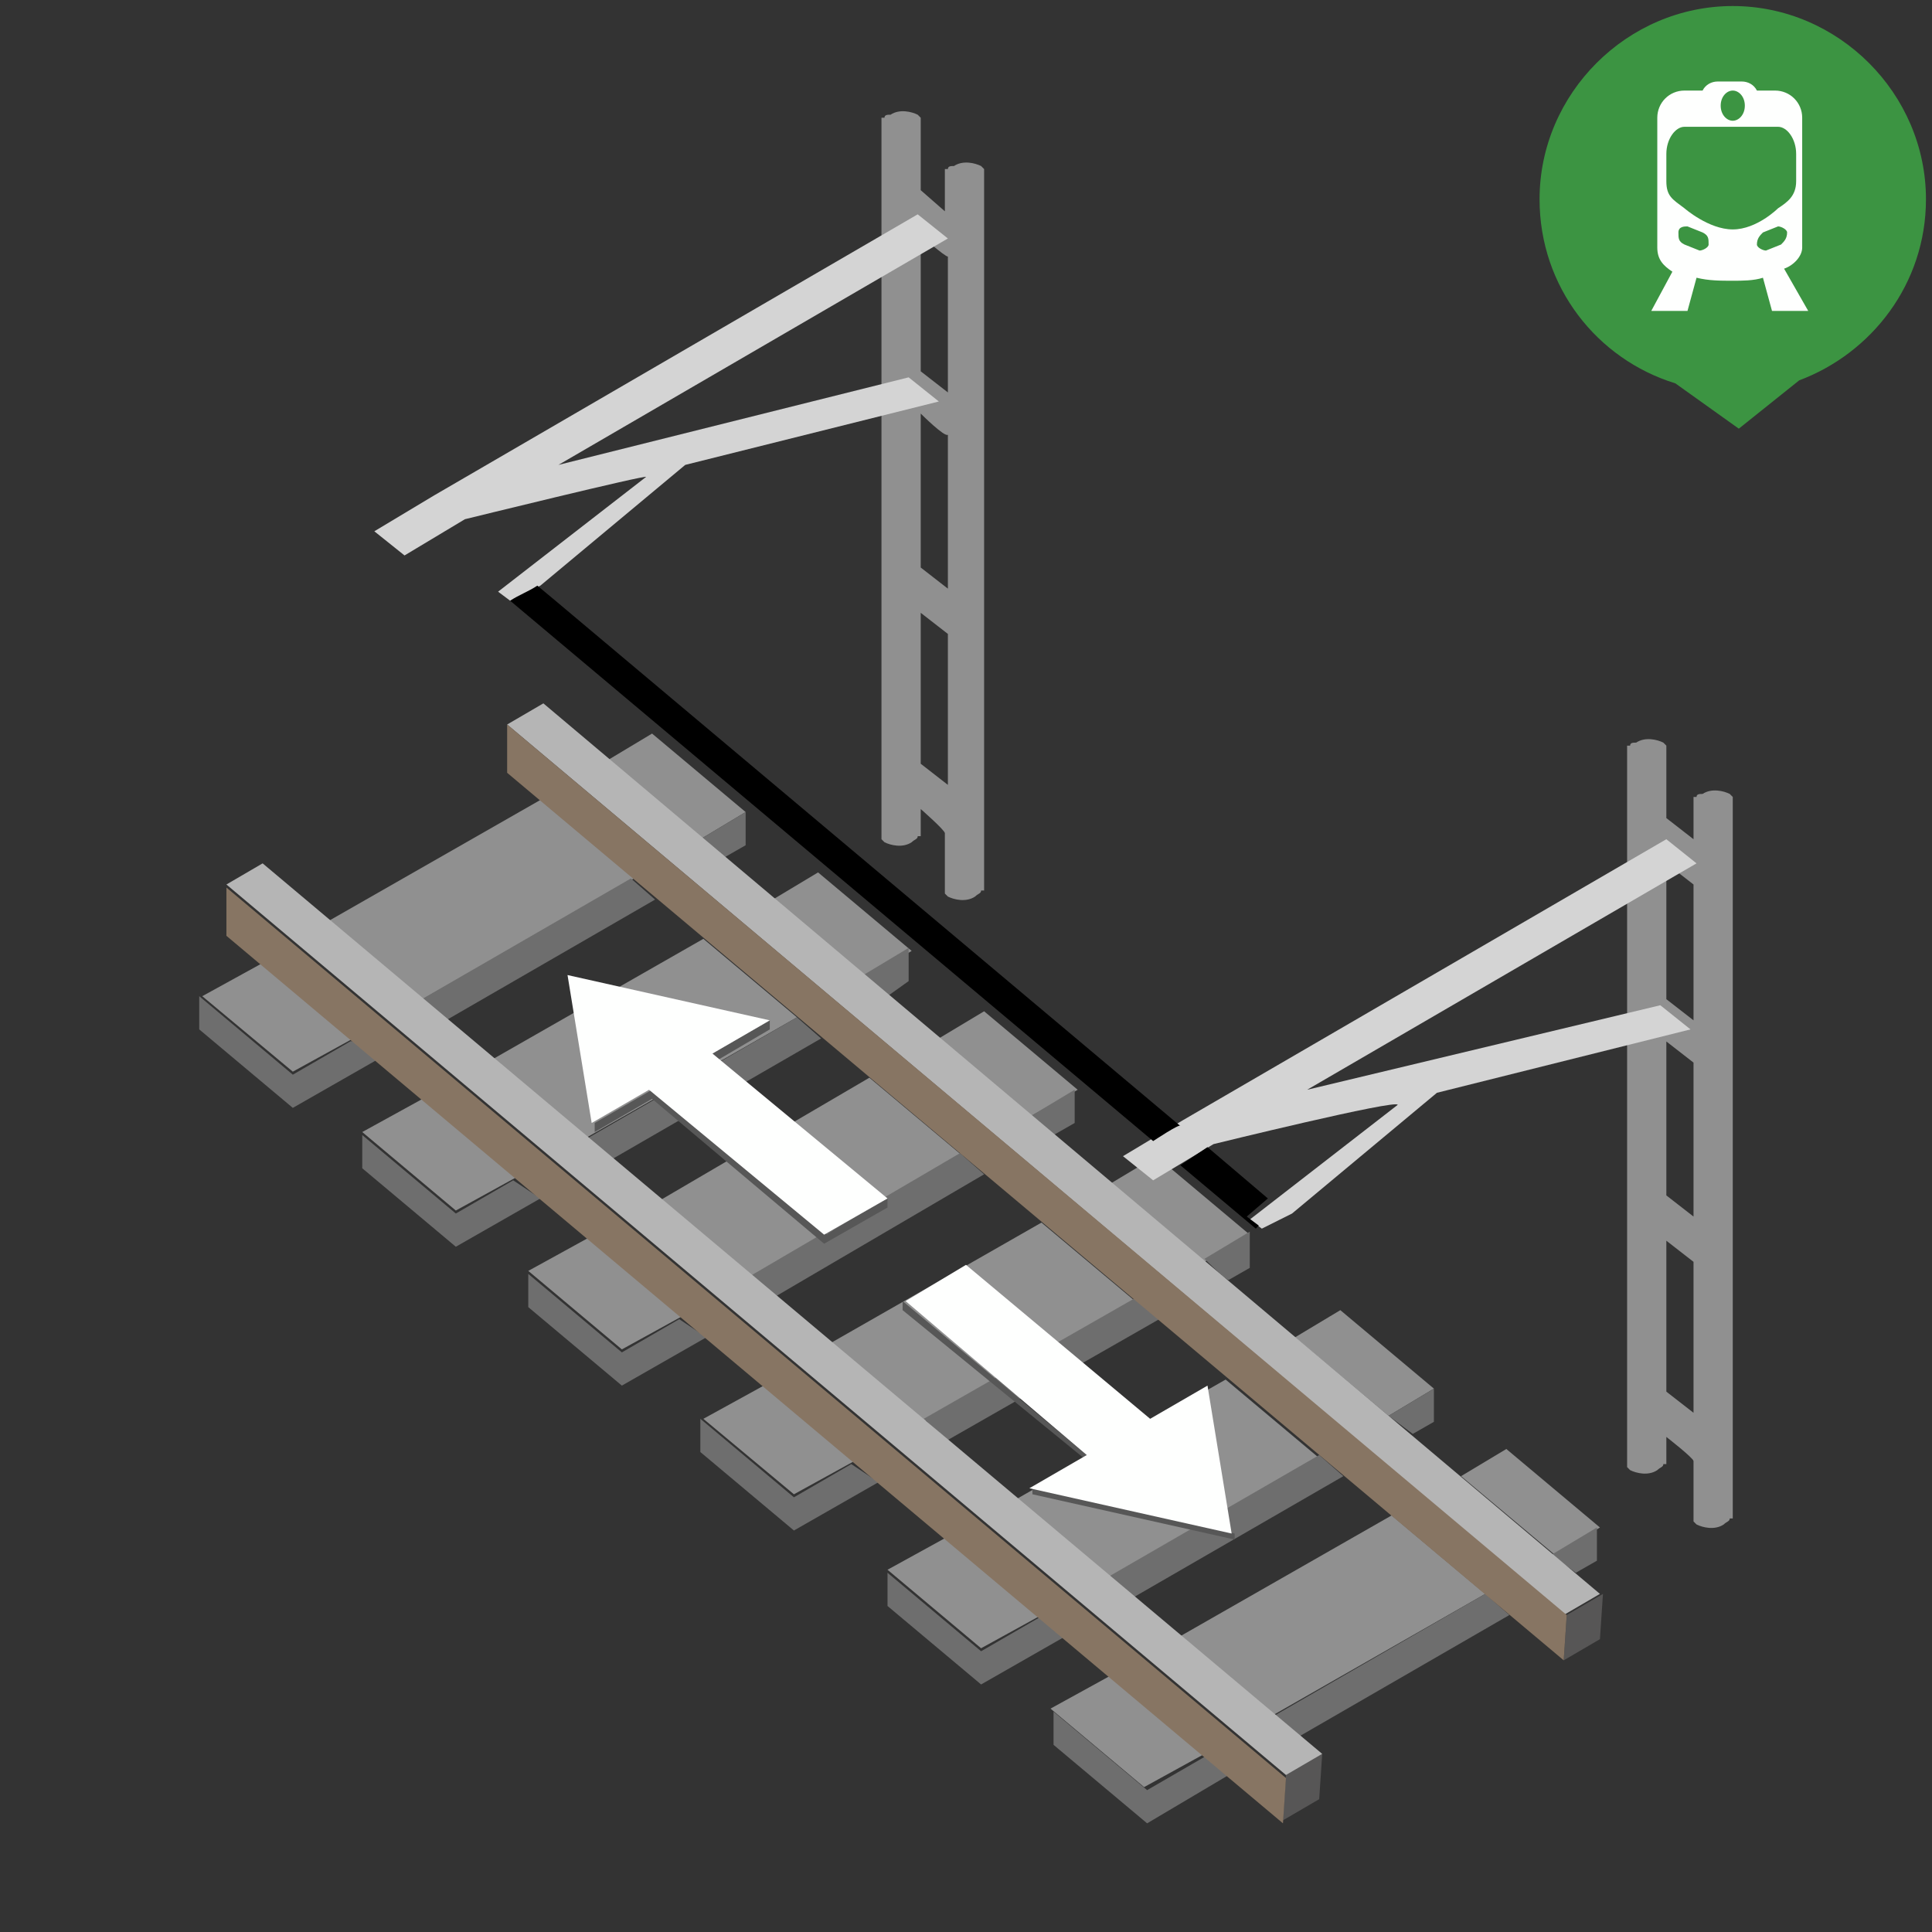 <?xml version="1.0" encoding="utf-8"?>
<!-- Generator: Adobe Illustrator 25.2.0, SVG Export Plug-In . SVG Version: 6.00 Build 0)  -->
<svg version="1.1" id="Layer_1" xmlns="http://www.w3.org/2000/svg" xmlns:xlink="http://www.w3.org/1999/xlink" x="0px" y="0px"
	 viewBox="0 0 64 64" style="enable-background:new 0 0 64 64;" xml:space="preserve">
<rect x="0" y="0" width="64" height="64" fill="#333333" stroke="none"/>
<style type="text/css">
	.st0{fill-rule:evenodd;clip-rule:evenodd;fill:#909090;}
	.st1{fill-rule:evenodd;clip-rule:evenodd;fill:#6E6E6E;}
	.st2{fill-rule:evenodd;clip-rule:evenodd;fill:#575656;}
	.st3{fill-rule:evenodd;clip-rule:evenodd;fill:#B5B5B5;}
	.st4{fill-rule:evenodd;clip-rule:evenodd;fill:#575757;}
	.st5{fill-rule:evenodd;clip-rule:evenodd;fill:#D4D4D4;}
	.st6{fill-rule:evenodd;clip-rule:evenodd;fill:#FEFFFE;}
	.st7{fill-rule:evenodd;clip-rule:evenodd;fill:#877563;}
	.st8{fill-rule:evenodd;clip-rule:evenodd;}
	.st9{display:none;}
	.st10{display:inline;}
	.st11{fill-rule:evenodd;clip-rule:evenodd;fill:#4A6168;}
	.st12{fill:#3C9442;stroke:#324565;stroke-width:0.2;}
	.st13{fill-rule:evenodd;clip-rule:evenodd;fill:#3C9442;}
</style>
<g id="grey">
	<path class="st0" d="M10.9,30.5l7-4l3.1,2.6l-7,4L10.9,30.5z M16.3,35.1l7-4l3.1,2.6l-7,4C19.4,37.7,16.3,35.1,16.3,35.1z
		 M20.1,25.2l1.5-0.9l3.1,2.6l-1.5,0.9C23.2,27.8,20.1,25.2,20.1,25.2z M25.6,29.8l1.5-0.9l3.1,2.6l-1.5,0.9
		C28.6,32.3,25.6,29.8,25.6,29.8z M31.1,34.4l1.5-0.9l3.1,2.6L34.1,37C34.1,37,31.1,34.4,31.1,34.4z M36.8,39.2l1.5-0.9l3.1,2.6
		l-1.5,0.9L36.8,39.2z M37.6,43.1l-7,4l-3.1-2.6l7-4L37.6,43.1z M28.3,48.4l-2,1.1L23.3,47l2-1.1L28.3,48.4z M22.6,43.6l-2,1.1
		l-3.1-2.6l2-1.1L22.6,43.6z M21.8,39.8l7-4.1l3.1,2.6l-7,4.1C24.8,42.3,21.8,39.8,21.8,39.8z M11.7,34.4l-2,1.1L6.7,33l2-1.1
		C8.6,31.8,11.7,34.4,11.7,34.4z M17.1,39l-2,1.1l-3.1-2.6l2-1.1L17.1,39z M34.5,53.5l-2,1.1l-3.1-2.6l2-1.1L34.5,53.5z M33.6,49.7
		l7-4l3.1,2.6l-7,4L33.6,49.7z M39.1,54.2l7-4l3.1,2.6l-7,4L39.1,54.2z M42.9,44.3l1.5-0.9l3.1,2.6L46,46.9L42.9,44.3z M48.4,48.9
		l1.5-0.9l3.1,2.6l-1.5,0.9L48.4,48.9z M39.9,58.1l-2,1.1l-3.1-2.6l2-1.1C36.9,55.5,39.9,58.1,39.9,58.1z"/>
	<path class="st1" d="M38.4,43.7l-7,4l-0.8-0.7l7-4L38.4,43.7z M29.1,49.1l-2.8,1.6l-3.1-2.6V47l3.1,2.6l1.9-1.1L29.1,49.1z
		 M23.4,44.3l-2.8,1.6l-3.1-2.6v-1.1l3.1,2.6l1.9-1.1L23.4,44.3z M24.8,42.3l7-4.1l0.8,0.7l-7,4.1C25.6,43,24.8,42.3,24.8,42.3z
		 M12.5,35.1l-2.8,1.6l-3.1-2.6V33l3.1,2.6l1.9-1.1C11.7,34.4,12.5,35.1,12.5,35.1z M17.9,39.7l-2.8,1.6l-3.1-2.6v-1.1l3.1,2.6
		l1.9-1.1L17.9,39.7z M13.8,33.2l7.1-4.1l0.8,0.7l-7.1,4.1C14.6,33.8,13.8,33.2,13.8,33.2z M19.3,37.8l7.1-4.1l0.8,0.7l-7.1,4.1
		L19.3,37.8z M23.2,27.8l1.5-0.9V28L24,28.4L23.2,27.8z M28.6,32.3l1.5-0.9v1.1L29.4,33L28.6,32.3z M34.1,37l1.5-0.9v1.1l-0.7,0.4
		L34.1,37z M39.9,41.7l1.5-0.9V42l-0.7,0.4C40.6,42.4,39.9,41.7,39.9,41.7z M51.4,51.5l1.5-0.9v1.1l-0.7,0.4
		C52.2,52.1,51.4,51.5,51.4,51.5z M35.3,54.2l-2.8,1.6l-3.1-2.6v-1.1l3.1,2.6l1.9-1.1C34.5,53.5,35.3,54.2,35.3,54.2z M40.7,58.8
		L38,60.4l-3.1-2.6v-1.1l3.1,2.6l1.9-1.1C39.9,58.1,40.7,58.8,40.7,58.8z M36.6,52.3l7.1-4.1l0.8,0.7L37.4,53L36.6,52.3z M42.1,56.9
		l7.1-4.1l0.8,0.7l-7.1,4.1L42.1,56.9z M46,46.9l1.5-0.9v1.1l-0.7,0.4L46,46.9z"/>
	<path class="st2" d="M42.5,60.3l0.1-1.5l1.2-0.7l-0.1,1.5L42.5,60.3L42.5,60.3z M51.8,55l0.1-1.5l1.2-0.7l-0.1,1.5L51.8,55
		C51.8,55,51.8,55,51.8,55z"/>
	<path class="st3" d="M7.5,29.3l1.2-0.7l35.1,29.5l-1.2,0.7L7.5,29.3z M16.8,24l1.2-0.7L53,52.8l-1.2,0.7C51.9,53.5,16.8,24,16.8,24
		z"/>
	<path class="st4" d="M35.9,48.3l-6-4.9l0-0.3l6.1,5.1L35.9,48.3z M40.9,50.8l0,0.2l-6.7-1.5l0-0.2L40.9,50.8z M25.5,33.8l0,0.3
		l-1.7,1l-0.2-0.2C23.6,34.9,25.5,33.8,25.5,33.8z M29.4,39.7l0,0.3l-2.1,1.2l-5.7-4.8l-1.9,1.1v-0.3l0,0l0,0l1.9-1.1l5.8,4.8
		C27.3,40.9,29.4,39.7,29.4,39.7z"/>
	<path class="st0" d="M30.5,26.8v0.9h-0.1c0,0.1-0.1,0.1-0.2,0.2c-0.3,0.2-0.7,0.1-0.9,0c0,0-0.1-0.1-0.1-0.1h0V3.9h0.1
		c0-0.1,0.1-0.1,0.2-0.1c0.3-0.2,0.7-0.1,0.9,0c0,0,0.1,0.1,0.1,0.1h0v2.4L31.3,7V5.6h0.1c0-0.1,0.1-0.1,0.2-0.1
		c0.3-0.2,0.7-0.1,0.9,0c0,0,0.1,0.1,0.1,0.1h0v23.9h-0.1c0,0.1-0.1,0.1-0.2,0.2c-0.3,0.2-0.7,0.1-0.9,0c0,0-0.1-0.1-0.1-0.1h0v-2
		C31.3,27.5,30.5,26.8,30.5,26.8z M30.5,7.8v4.5l0.9,0.7V8.5C31.3,8.5,30.5,7.8,30.5,7.8z M30.5,13.7v5.1l0.9,0.7v-5.1
		C31.3,14.5,30.5,13.7,30.5,13.7z M30.5,20.3v5l0.9,0.7v-5L30.5,20.3z M55.2,47.6v0.9h-0.1c0,0.1-0.1,0.1-0.2,0.2
		c-0.3,0.2-0.7,0.1-0.9,0c0,0-0.1-0.1-0.1-0.1h0V24.7h0.1c0-0.1,0.1-0.1,0.2-0.1c0.3-0.2,0.7-0.1,0.9,0c0,0,0.1,0.1,0.1,0.1h0v2.4
		l0.9,0.7v-1.4h0.1c0-0.1,0.1-0.1,0.2-0.1c0.3-0.2,0.7-0.1,0.9,0c0,0,0.1,0.1,0.1,0.1h0v23.9h-0.1c0,0.1-0.1,0.1-0.2,0.2
		c-0.3,0.2-0.7,0.1-0.9,0c0,0-0.1-0.1-0.1-0.1h0v-2C56.1,48.3,55.2,47.6,55.2,47.6z M55.2,34.5v5.1l0.9,0.7v-5.1L55.2,34.5z
		 M55.2,41.1v5l0.9,0.7v-5L55.2,41.1z M55.2,28.6v4.5l0.9,0.7v-4.5C56.1,29.3,55.2,28.6,55.2,28.6z"/>
	<path class="st5" d="M15.4,17.2l-2,1.2l-1-0.8l2-1.2l16-9.3l1,0.8l-12.9,7.5l11.6-2.9l1,0.8l-8.4,2.1l-4.8,4l-1,0.5l-0.4-0.3
		l4.9-3.8C21.5,15.7,15.4,17.2,15.4,17.2z M40.2,37.9l-2,1.2l-1-0.8l2-1.2l16-9.3l1,0.8l-12.9,7.5L55,33.3l1,0.8l-8.4,2.1l-4.8,4
		l-1,0.5l-0.4-0.3l4.9-3.8C46.3,36.4,40.2,37.9,40.2,37.9z"/>
</g>
<g id="white">
	<path class="st6" d="M27.3,40.9l-5.8-4.8l-1.9,1.1l-0.8-4.9l6.7,1.5l-1.9,1.1l5.8,4.8C29.4,39.7,27.3,40.9,27.3,40.9z M32,41.9
		l6.1,5.1l1.9-1.1l0.8,4.9l-6.7-1.5l1.9-1.1L30,43.1L32,41.9z"/>
</g>
<g id="brown">
	<path class="st7" d="M7.5,31v-1.6l35.1,29.5l-0.1,1.5L7.5,31z M16.8,25.6V24l35.1,29.5L51.8,55L16.8,25.6z"/>
</g>
<g id="black">
	<path class="st8" d="M38.2,37.8L16.9,19.9c0.3-0.2,0.6-0.3,0.9-0.5l0.6,0.5l20.7,17.4C39.1,37.2,38.2,37.8,38.2,37.8z M41.7,40.6
		l-0.1,0.1l-2.5-2.1L40,38l2,1.7l-0.7,0.6C41.3,40.3,41.7,40.6,41.7,40.6z"/>
</g>
<g class="st9">
	<g id="blue_1_" class="st10">
		<path class="st11" d="M56.4,1.4c0.2,0,0.3,0.1,0.4,0.3L57.1,2l0.4,0.4l0.4,0.4l1.5,1.5L61,5.9l0.4,0.4l0.4,0.4L62.2,7
			c0.1,0.1,0.2,0.2,0.2,0.4c0,0.2-0.1,0.3-0.2,0.4l-0.8,0.8L61,9l-3.2,3.2L57,13l-0.4,0.4c-0.1,0.1-0.2,0.2-0.4,0.2
			c-0.2,0-0.3-0.1-0.4-0.2L55,12.7l-0.4-0.4l-1.5-1.5l-1.5-1.5L50.4,8c-0.1-0.1-0.2-0.2-0.2-0.4c0-0.2,0.1-0.3,0.2-0.4L56,1.6
			C56.1,1.5,56.2,1.4,56.4,1.4z"/>
	</g>
	<g id="violet_1_" class="st10">
		<path class="st12" d="M56.4,0.5c-0.2,0-0.3,0.2-0.5,0.3l-0.5,0.5L52.8,4l-1.8,1.8l-1.4,1.4c-0.2,0.2-0.3,0.2-0.3,0.5
			c0,0.2,0.1,0.3,0.2,0.4l1.3,1.3l1.8,1.8l2.2,2.2l0.4,0.4l0.4,0.4c0.1,0.1,0.2,0.3,0.4,0.3c0.2,0,0.3-0.1,0.5-0.3l0.5-0.5l0.5-0.5
			l5-5L63,7.9c0.2-0.2,0.3-0.2,0.3-0.5c0-0.2-0.1-0.3-0.2-0.4l-0.4-0.4l-0.4-0.4l-4-4l-0.4-0.4l-0.9-0.9C56.7,0.7,56.6,0.5,56.4,0.5
			z M56.4,1.4c0.2,0,0.3,0.1,0.4,0.3L57.1,2l0.4,0.4l0.4,0.4l1.5,1.5L61,5.9l0.4,0.4l0.4,0.4L62.2,7c0.1,0.1,0.2,0.2,0.2,0.4
			c0,0.2-0.1,0.3-0.2,0.4l-0.8,0.8L61,9l-3.2,3.2L57,13l-0.4,0.4c-0.1,0.1-0.2,0.2-0.4,0.2c-0.2,0-0.3-0.1-0.4-0.2L55,12.7l-0.4-0.4
			l-1.5-1.5l-1.5-1.5L50.4,8c-0.1-0.1-0.2-0.2-0.2-0.4c0-0.2,0.1-0.3,0.2-0.4L56,1.6C56.1,1.5,56.2,1.4,56.4,1.4z"/>
	</g>
	<g id="white_2_" class="st10">
		<path class="st6" d="M55.3,9.8l-0.3,1h-1l0.7-1.2c-0.3-0.1-0.4-0.3-0.4-0.7V5.3c0-0.4,0.3-0.8,0.7-0.8h0.5
			c0.1-0.2,0.2-0.3,0.4-0.3h0.7c0.2,0,0.3,0.1,0.4,0.3h0.5c0.4,0,0.7,0.3,0.7,0.8v3.6c0,0.3-0.3,0.5-0.5,0.6c-0.1,0.1-0.1,0.1,0,0
			l0.7,1.2h-1l-0.3-0.9c-0.3,0.1-0.6,0.1-0.9,0.1C56,9.9,55.7,9.9,55.3,9.8z M56.3,4.5c-0.2,0-0.4,0.2-0.4,0.4
			c0,0.2,0.2,0.4,0.4,0.4s0.4-0.2,0.4-0.4C56.7,4.7,56.5,4.5,56.3,4.5z M57.8,8.5c0-0.1-0.1-0.2-0.2-0.2c0,0-0.1,0-0.1,0l-0.5,0.2
			c-0.1,0-0.2,0.2-0.2,0.3l0,0C57,8.9,57,9,57.1,9c0,0,0.1,0,0.1,0l0.5-0.2C57.8,8.8,57.9,8.6,57.8,8.5L57.8,8.5z M55.7,8.8
			c0-0.1,0-0.3-0.2-0.3L55,8.3c0,0,0,0-0.1,0c-0.1,0-0.2,0.1-0.2,0.2l0,0c0,0.1,0,0.3,0.2,0.3L55.4,9c0,0,0,0,0.1,0
			C55.5,9,55.6,8.9,55.7,8.8L55.7,8.8z M55,5.6c-0.3,0-0.5,0.3-0.5,0.7V7c0,0.4,0.2,0.5,0.5,0.7c0,0,0.7,0.6,1.4,0.6
			c0.7,0,1.3-0.6,1.3-0.6c0.3-0.2,0.5-0.3,0.5-0.7V6.3c0-0.4-0.2-0.7-0.5-0.7H55z"/>
	</g>
</g>
<g class="st9">
	<g id="green_1_" class="st10">
		<path class="st13" d="M55.5,12.7C52.9,11.9,51,9.5,51,6.6c0-3.5,2.9-6.4,6.4-6.4s6.4,2.9,6.4,6.4c0,2.8-1.8,5.1-4.2,6l-2,1.6
			L55.5,12.7z"/>
	</g>
	<g id="white_3_" class="st10">
		<path class="st6" d="M56.3,9.2l-0.3,1h-1.2L55.5,9C55.2,8.8,55,8.6,55,8.2v-4c0-0.5,0.4-0.8,0.9-0.8h0.6V3.1
			c0-0.3,0.3-0.6,0.6-0.6h0.9c0.3,0,0.6,0.3,0.6,0.6v0.3H59c0.5,0,0.9,0.4,0.9,0.8v4c0,0.3-0.3,0.5-0.6,0.7l0.8,1.3h-1.2l-0.3-1
			c-0.3,0.1-0.7,0.1-1,0.1C57.1,9.3,56.7,9.3,56.3,9.2z M59.5,5.1c0-0.3-0.3-0.6-0.6-0.6h-3.1c-0.3,0-0.6,0.3-0.6,0.6
			c0,0.3,0.3,0.6,0.6,0.6H59C59.3,5.7,59.5,5.4,59.5,5.1z M57.4,2.9c-0.2,0-0.4,0.2-0.4,0.4c0,0.2,0.2,0.4,0.4,0.4
			c0.2,0,0.4-0.2,0.4-0.4C57.8,3.1,57.6,2.9,57.4,2.9z M58.8,7.4c-0.2,0-0.4,0.2-0.4,0.5l0,0c0,0.2,0.2,0.4,0.5,0.4
			c0.2,0,0.4-0.2,0.4-0.5l0,0C59.2,7.5,59,7.4,58.8,7.4z M56.1,7.4c-0.2,0-0.4,0.2-0.4,0.5l0,0c0,0.2,0.2,0.4,0.5,0.4
			c0.2,0,0.4-0.2,0.4-0.5l0,0C56.5,7.5,56.3,7.4,56.1,7.4z"/>
	</g>
</g>
<g>
	<g id="green_2_">
		<path class="st13" d="M55.5,12.7C52.9,11.9,51,9.5,51,6.6c0-3.5,2.9-6.4,6.4-6.4s6.4,2.9,6.4,6.4c0,2.8-1.8,5.1-4.2,6l-2,1.6
			L55.5,12.7z"/>
	</g>
	<g id="white_4_">
		<path class="st6" d="M56.2,9.2l-0.3,1.1h-1.2L55.4,9c-0.3-0.2-0.5-0.4-0.5-0.8V3.9c0-0.5,0.4-0.9,0.9-0.9h0.6
			c0.1-0.2,0.3-0.3,0.5-0.3h0.8c0.2,0,0.4,0.1,0.5,0.3h0.6c0.5,0,0.9,0.4,0.9,0.9v4.3c0,0.3-0.3,0.6-0.6,0.7c-0.2,0.1-0.2,0.1,0,0
			l0.8,1.4h-1.2l-0.3-1.1c-0.3,0.1-0.7,0.1-1,0.1C57,9.3,56.6,9.3,56.2,9.2z M57.4,3c-0.2,0-0.4,0.2-0.4,0.5c0,0.3,0.2,0.5,0.4,0.5
			c0.2,0,0.4-0.2,0.4-0.5C57.8,3.2,57.6,3,57.4,3z M59.2,7.7c0-0.1-0.2-0.2-0.3-0.2c0,0,0,0,0,0l-0.5,0.2c-0.1,0.1-0.2,0.2-0.2,0.4
			l0,0c0,0.1,0.2,0.2,0.3,0.2c0,0,0,0,0,0L59,8.1C59.1,8,59.2,7.9,59.2,7.7L59.2,7.7z M56.6,8.1c0-0.2,0-0.3-0.2-0.4l-0.5-0.2
			c-0.1,0-0.3,0-0.3,0.2c0,0,0,0,0,0l0,0c0,0.2,0,0.3,0.2,0.4l0.5,0.2C56.4,8.3,56.6,8.2,56.6,8.1C56.6,8.1,56.6,8.1,56.6,8.1
			C56.6,8.1,56.6,8.1,56.6,8.1z M55.8,4.2c-0.3,0-0.6,0.4-0.6,0.9V6c0,0.5,0.2,0.6,0.6,0.9c0,0,0.8,0.7,1.6,0.7
			c0.8,0,1.5-0.7,1.5-0.7c0.3-0.2,0.6-0.4,0.6-0.9V5.1c0-0.5-0.3-0.9-0.6-0.9C58.9,4.2,55.8,4.2,55.8,4.2z"/>
	</g>
</g>
</svg>
